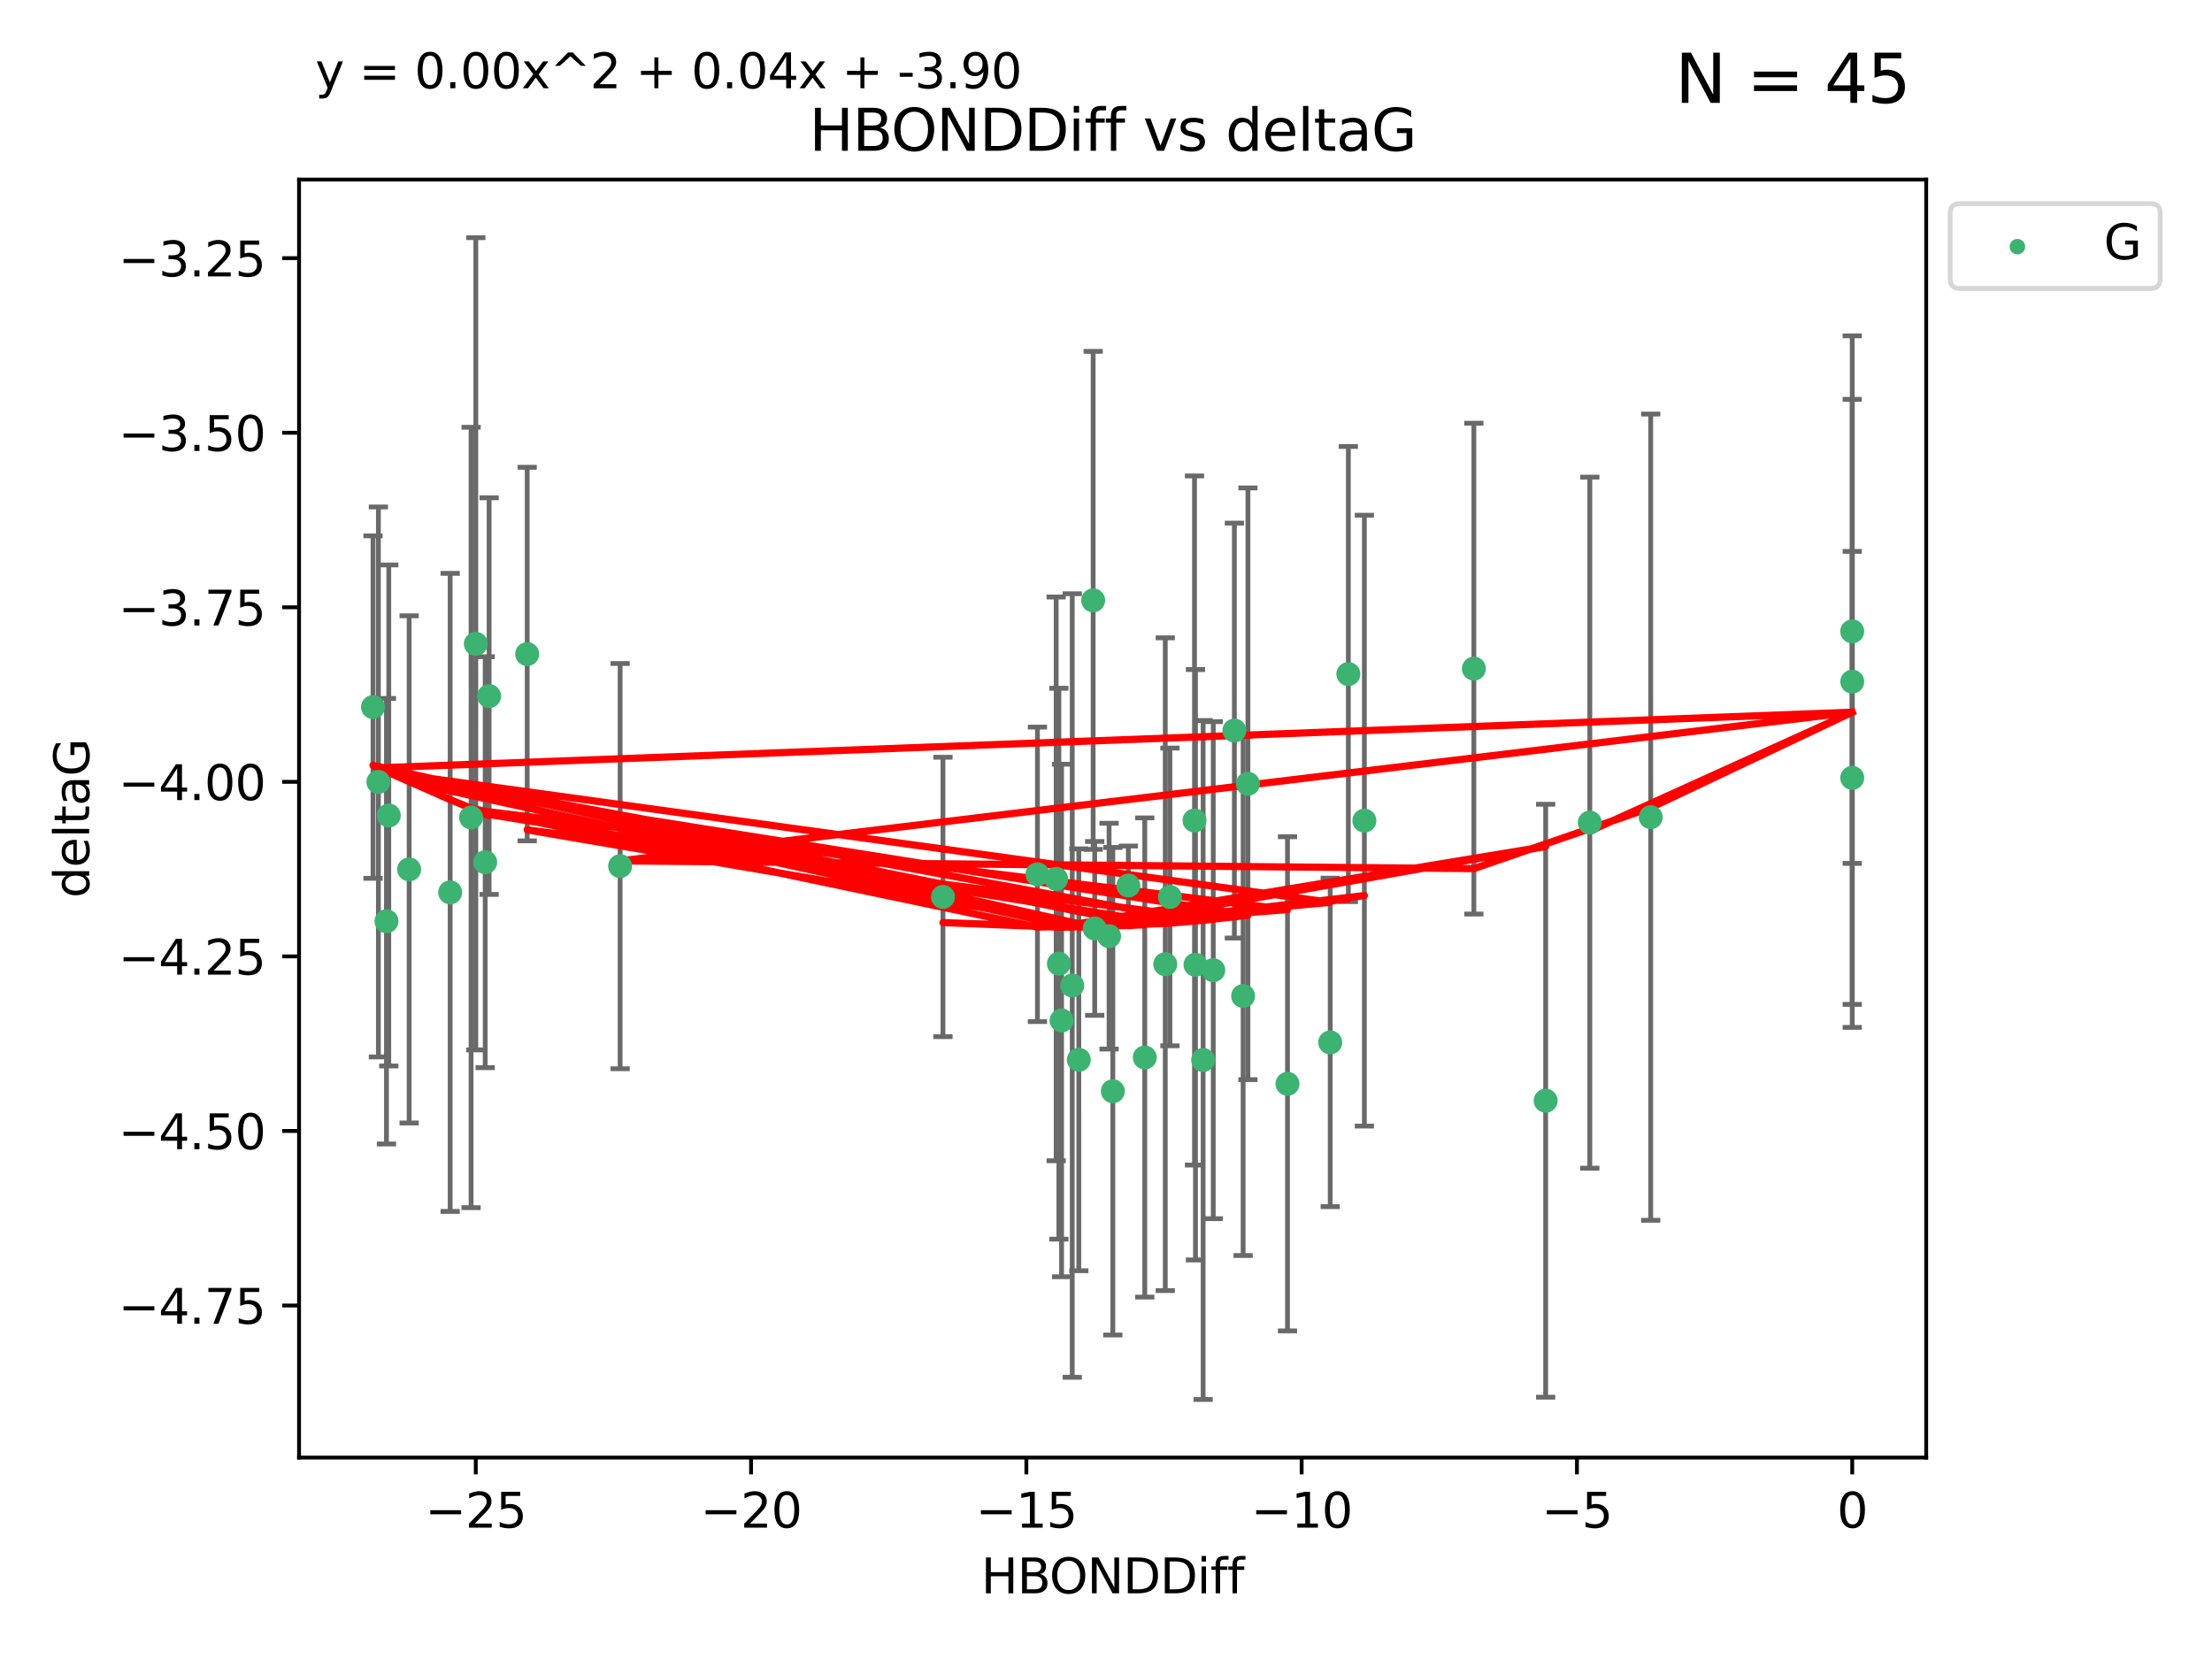 <?xml version="1.0" encoding="utf-8" standalone="no"?>
<!DOCTYPE svg PUBLIC "-//W3C//DTD SVG 1.1//EN"
  "http://www.w3.org/Graphics/SVG/1.1/DTD/svg11.dtd">
<svg xmlns:xlink="http://www.w3.org/1999/xlink" width="460.8pt" height="345.6pt" viewBox="0 0 460.8 345.6" xmlns="http://www.w3.org/2000/svg" version="1.1">
 <defs>
  <style type="text/css">*{stroke-linejoin: round; stroke-linecap: butt}</style>
 </defs>
 <g id="figure_1">
  <g id="patch_1">
   <path d="M 0 345.6 
L 460.8 345.6 
L 460.8 0 
L 0 0 
z
" style="fill: #ffffff"/>
  </g>
  <g id="axes_1">
   <g id="patch_2">
    <path d="M 62.3 303.64 
L 401.26 303.64 
L 401.26 37.411 
L 62.3 37.411 
z
" style="fill: #ffffff"/>
   </g>
   <g id="PathCollection_1">
    <defs>
     <path id="m4f25a2c45f" d="M 0 1.118 
C 0.297 1.118 0.581 1 0.791 0.791 
C 1 0.581 1.118 0.297 1.118 0 
C 1.118 -0.297 1 -0.581 0.791 -0.791 
C 0.581 -1 0.297 -1.118 0 -1.118 
C -0.297 -1.118 -0.581 -1 -0.791 -0.791 
C -1 -0.581 -1.118 -0.297 -1.118 0 
C -1.118 0.297 -1 0.581 -0.791 0.791 
C -0.581 1 -0.297 1.118 0 1.118 
z
" style="stroke: #3cb371"/>
    </defs>
    <g clip-path="url(#p26dec88487)">
     <use xlink:href="#m4f25a2c45f" x="243.714" y="186.849" style="fill: #3cb371; stroke: #3cb371"/>
     <use xlink:href="#m4f25a2c45f" x="250.637" y="220.817" style="fill: #3cb371; stroke: #3cb371"/>
     <use xlink:href="#m4f25a2c45f" x="258.966" y="207.489" style="fill: #3cb371; stroke: #3cb371"/>
     <use xlink:href="#m4f25a2c45f" x="259.966" y="163.278" style="fill: #3cb371; stroke: #3cb371"/>
     <use xlink:href="#m4f25a2c45f" x="85.231" y="181.108" style="fill: #3cb371; stroke: #3cb371"/>
     <use xlink:href="#m4f25a2c45f" x="223.368" y="205.297" style="fill: #3cb371; stroke: #3cb371"/>
     <use xlink:href="#m4f25a2c45f" x="196.437" y="186.849" style="fill: #3cb371; stroke: #3cb371"/>
     <use xlink:href="#m4f25a2c45f" x="221.143" y="212.582" style="fill: #3cb371; stroke: #3cb371"/>
     <use xlink:href="#m4f25a2c45f" x="277.107" y="217.151" style="fill: #3cb371; stroke: #3cb371"/>
     <use xlink:href="#m4f25a2c45f" x="80.99" y="169.879" style="fill: #3cb371; stroke: #3cb371"/>
     <use xlink:href="#m4f25a2c45f" x="238.478" y="220.295" style="fill: #3cb371; stroke: #3cb371"/>
     <use xlink:href="#m4f25a2c45f" x="220.586" y="200.759" style="fill: #3cb371; stroke: #3cb371"/>
     <use xlink:href="#m4f25a2c45f" x="268.211" y="225.778" style="fill: #3cb371; stroke: #3cb371"/>
     <use xlink:href="#m4f25a2c45f" x="99.12" y="134.114" style="fill: #3cb371; stroke: #3cb371"/>
     <use xlink:href="#m4f25a2c45f" x="101.892" y="145.011" style="fill: #3cb371; stroke: #3cb371"/>
     <use xlink:href="#m4f25a2c45f" x="98.136" y="170.293" style="fill: #3cb371; stroke: #3cb371"/>
     <use xlink:href="#m4f25a2c45f" x="216.118" y="182.136" style="fill: #3cb371; stroke: #3cb371"/>
     <use xlink:href="#m4f25a2c45f" x="242.746" y="200.863" style="fill: #3cb371; stroke: #3cb371"/>
     <use xlink:href="#m4f25a2c45f" x="101.076" y="179.61" style="fill: #3cb371; stroke: #3cb371"/>
     <use xlink:href="#m4f25a2c45f" x="93.776" y="185.898" style="fill: #3cb371; stroke: #3cb371"/>
     <use xlink:href="#m4f25a2c45f" x="80.506" y="191.907" style="fill: #3cb371; stroke: #3cb371"/>
     <use xlink:href="#m4f25a2c45f" x="249.039" y="200.976" style="fill: #3cb371; stroke: #3cb371"/>
     <use xlink:href="#m4f25a2c45f" x="248.839" y="170.924" style="fill: #3cb371; stroke: #3cb371"/>
     <use xlink:href="#m4f25a2c45f" x="231.04" y="195.019" style="fill: #3cb371; stroke: #3cb371"/>
     <use xlink:href="#m4f25a2c45f" x="252.743" y="202.104" style="fill: #3cb371; stroke: #3cb371"/>
     <use xlink:href="#m4f25a2c45f" x="109.825" y="136.251" style="fill: #3cb371; stroke: #3cb371"/>
     <use xlink:href="#m4f25a2c45f" x="228.048" y="193.404" style="fill: #3cb371; stroke: #3cb371"/>
     <use xlink:href="#m4f25a2c45f" x="284.223" y="170.956" style="fill: #3cb371; stroke: #3cb371"/>
     <use xlink:href="#m4f25a2c45f" x="231.824" y="227.323" style="fill: #3cb371; stroke: #3cb371"/>
     <use xlink:href="#m4f25a2c45f" x="224.734" y="220.776" style="fill: #3cb371; stroke: #3cb371"/>
     <use xlink:href="#m4f25a2c45f" x="280.886" y="140.416" style="fill: #3cb371; stroke: #3cb371"/>
     <use xlink:href="#m4f25a2c45f" x="235.055" y="184.477" style="fill: #3cb371; stroke: #3cb371"/>
     <use xlink:href="#m4f25a2c45f" x="257.145" y="152.19" style="fill: #3cb371; stroke: #3cb371"/>
     <use xlink:href="#m4f25a2c45f" x="220.018" y="183.088" style="fill: #3cb371; stroke: #3cb371"/>
     <use xlink:href="#m4f25a2c45f" x="321.988" y="229.298" style="fill: #3cb371; stroke: #3cb371"/>
     <use xlink:href="#m4f25a2c45f" x="227.723" y="125.066" style="fill: #3cb371; stroke: #3cb371"/>
     <use xlink:href="#m4f25a2c45f" x="77.707" y="147.298" style="fill: #3cb371; stroke: #3cb371"/>
     <use xlink:href="#m4f25a2c45f" x="78.826" y="162.895" style="fill: #3cb371; stroke: #3cb371"/>
     <use xlink:href="#m4f25a2c45f" x="385.853" y="162.043" style="fill: #3cb371; stroke: #3cb371"/>
     <use xlink:href="#m4f25a2c45f" x="129.184" y="180.43" style="fill: #3cb371; stroke: #3cb371"/>
     <use xlink:href="#m4f25a2c45f" x="307.034" y="139.285" style="fill: #3cb371; stroke: #3cb371"/>
     <use xlink:href="#m4f25a2c45f" x="343.876" y="170.231" style="fill: #3cb371; stroke: #3cb371"/>
     <use xlink:href="#m4f25a2c45f" x="385.853" y="141.996" style="fill: #3cb371; stroke: #3cb371"/>
     <use xlink:href="#m4f25a2c45f" x="331.184" y="171.371" style="fill: #3cb371; stroke: #3cb371"/>
     <use xlink:href="#m4f25a2c45f" x="385.853" y="131.523" style="fill: #3cb371; stroke: #3cb371"/>
    </g>
   </g>
   <g id="matplotlib.axis_1">
    <g id="xtick_1">
     <g id="line2d_1">
      <defs>
       <path id="m63d8d94f23" d="M 0 0 
L 0 3.5 
" style="stroke: #000000; stroke-width: 0.8"/>
      </defs>
      <g>
       <use xlink:href="#m63d8d94f23" x="99.114" y="303.64" style="stroke: #000000; stroke-width: 0.8"/>
      </g>
     </g>
     <g id="text_1">
      <!-- −25 -->
      <g transform="translate(88.562 318.238)scale(0.1 -0.1)">
       <defs>
        <path id="DejaVuSans-2212" d="M 678 2272 
L 4684 2272 
L 4684 1741 
L 678 1741 
L 678 2272 
z
" transform="scale(0.016)"/>
        <path id="DejaVuSans-32" d="M 1228 531 
L 3431 531 
L 3431 0 
L 469 0 
L 469 531 
Q 828 903 1448 1529 
Q 2069 2156 2228 2338 
Q 2531 2678 2651 2914 
Q 2772 3150 2772 3378 
Q 2772 3750 2511 3984 
Q 2250 4219 1831 4219 
Q 1534 4219 1204 4116 
Q 875 4013 500 3803 
L 500 4441 
Q 881 4594 1212 4672 
Q 1544 4750 1819 4750 
Q 2544 4750 2975 4387 
Q 3406 4025 3406 3419 
Q 3406 3131 3298 2873 
Q 3191 2616 2906 2266 
Q 2828 2175 2409 1742 
Q 1991 1309 1228 531 
z
" transform="scale(0.016)"/>
        <path id="DejaVuSans-35" d="M 691 4666 
L 3169 4666 
L 3169 4134 
L 1269 4134 
L 1269 2991 
Q 1406 3038 1543 3061 
Q 1681 3084 1819 3084 
Q 2600 3084 3056 2656 
Q 3513 2228 3513 1497 
Q 3513 744 3044 326 
Q 2575 -91 1722 -91 
Q 1428 -91 1123 -41 
Q 819 9 494 109 
L 494 744 
Q 775 591 1075 516 
Q 1375 441 1709 441 
Q 2250 441 2565 725 
Q 2881 1009 2881 1497 
Q 2881 1984 2565 2268 
Q 2250 2553 1709 2553 
Q 1456 2553 1204 2497 
Q 953 2441 691 2322 
L 691 4666 
z
" transform="scale(0.016)"/>
       </defs>
       <use xlink:href="#DejaVuSans-2212"/>
       <use xlink:href="#DejaVuSans-32" x="83.789"/>
       <use xlink:href="#DejaVuSans-35" x="147.412"/>
      </g>
     </g>
    </g>
    <g id="xtick_2">
     <g id="line2d_2">
      <g>
       <use xlink:href="#m63d8d94f23" x="156.462" y="303.64" style="stroke: #000000; stroke-width: 0.8"/>
      </g>
     </g>
     <g id="text_2">
      <!-- −20 -->
      <g transform="translate(145.909 318.238)scale(0.1 -0.1)">
       <defs>
        <path id="DejaVuSans-30" d="M 2034 4250 
Q 1547 4250 1301 3770 
Q 1056 3291 1056 2328 
Q 1056 1369 1301 889 
Q 1547 409 2034 409 
Q 2525 409 2770 889 
Q 3016 1369 3016 2328 
Q 3016 3291 2770 3770 
Q 2525 4250 2034 4250 
z
M 2034 4750 
Q 2819 4750 3233 4129 
Q 3647 3509 3647 2328 
Q 3647 1150 3233 529 
Q 2819 -91 2034 -91 
Q 1250 -91 836 529 
Q 422 1150 422 2328 
Q 422 3509 836 4129 
Q 1250 4750 2034 4750 
z
" transform="scale(0.016)"/>
       </defs>
       <use xlink:href="#DejaVuSans-2212"/>
       <use xlink:href="#DejaVuSans-32" x="83.789"/>
       <use xlink:href="#DejaVuSans-30" x="147.412"/>
      </g>
     </g>
    </g>
    <g id="xtick_3">
     <g id="line2d_3">
      <g>
       <use xlink:href="#m63d8d94f23" x="213.81" y="303.64" style="stroke: #000000; stroke-width: 0.8"/>
      </g>
     </g>
     <g id="text_3">
      <!-- −15 -->
      <g transform="translate(203.257 318.238)scale(0.1 -0.1)">
       <defs>
        <path id="DejaVuSans-31" d="M 794 531 
L 1825 531 
L 1825 4091 
L 703 3866 
L 703 4441 
L 1819 4666 
L 2450 4666 
L 2450 531 
L 3481 531 
L 3481 0 
L 794 0 
L 794 531 
z
" transform="scale(0.016)"/>
       </defs>
       <use xlink:href="#DejaVuSans-2212"/>
       <use xlink:href="#DejaVuSans-31" x="83.789"/>
       <use xlink:href="#DejaVuSans-35" x="147.412"/>
      </g>
     </g>
    </g>
    <g id="xtick_4">
     <g id="line2d_4">
      <g>
       <use xlink:href="#m63d8d94f23" x="271.157" y="303.64" style="stroke: #000000; stroke-width: 0.8"/>
      </g>
     </g>
     <g id="text_4">
      <!-- −10 -->
      <g transform="translate(260.605 318.238)scale(0.1 -0.1)">
       <use xlink:href="#DejaVuSans-2212"/>
       <use xlink:href="#DejaVuSans-31" x="83.789"/>
       <use xlink:href="#DejaVuSans-30" x="147.412"/>
      </g>
     </g>
    </g>
    <g id="xtick_5">
     <g id="line2d_5">
      <g>
       <use xlink:href="#m63d8d94f23" x="328.505" y="303.64" style="stroke: #000000; stroke-width: 0.8"/>
      </g>
     </g>
     <g id="text_5">
      <!-- −5 -->
      <g transform="translate(321.134 318.238)scale(0.1 -0.1)">
       <use xlink:href="#DejaVuSans-2212"/>
       <use xlink:href="#DejaVuSans-35" x="83.789"/>
      </g>
     </g>
    </g>
    <g id="xtick_6">
     <g id="line2d_6">
      <g>
       <use xlink:href="#m63d8d94f23" x="385.853" y="303.64" style="stroke: #000000; stroke-width: 0.8"/>
      </g>
     </g>
     <g id="text_6">
      <!-- 0 -->
      <g transform="translate(382.671 318.238)scale(0.1 -0.1)">
       <use xlink:href="#DejaVuSans-30"/>
      </g>
     </g>
    </g>
    <g id="text_7">
     <!-- HBONDDiff -->
     <g transform="translate(204.391 331.917)scale(0.1 -0.1)">
      <defs>
       <path id="DejaVuSans-48" d="M 628 4666 
L 1259 4666 
L 1259 2753 
L 3553 2753 
L 3553 4666 
L 4184 4666 
L 4184 0 
L 3553 0 
L 3553 2222 
L 1259 2222 
L 1259 0 
L 628 0 
L 628 4666 
z
" transform="scale(0.016)"/>
       <path id="DejaVuSans-42" d="M 1259 2228 
L 1259 519 
L 2272 519 
Q 2781 519 3026 730 
Q 3272 941 3272 1375 
Q 3272 1813 3026 2020 
Q 2781 2228 2272 2228 
L 1259 2228 
z
M 1259 4147 
L 1259 2741 
L 2194 2741 
Q 2656 2741 2882 2914 
Q 3109 3088 3109 3444 
Q 3109 3797 2882 3972 
Q 2656 4147 2194 4147 
L 1259 4147 
z
M 628 4666 
L 2241 4666 
Q 2963 4666 3353 4366 
Q 3744 4066 3744 3513 
Q 3744 3084 3544 2831 
Q 3344 2578 2956 2516 
Q 3422 2416 3680 2098 
Q 3938 1781 3938 1306 
Q 3938 681 3513 340 
Q 3088 0 2303 0 
L 628 0 
L 628 4666 
z
" transform="scale(0.016)"/>
       <path id="DejaVuSans-4f" d="M 2522 4238 
Q 1834 4238 1429 3725 
Q 1025 3213 1025 2328 
Q 1025 1447 1429 934 
Q 1834 422 2522 422 
Q 3209 422 3611 934 
Q 4013 1447 4013 2328 
Q 4013 3213 3611 3725 
Q 3209 4238 2522 4238 
z
M 2522 4750 
Q 3503 4750 4090 4092 
Q 4678 3434 4678 2328 
Q 4678 1225 4090 567 
Q 3503 -91 2522 -91 
Q 1538 -91 948 565 
Q 359 1222 359 2328 
Q 359 3434 948 4092 
Q 1538 4750 2522 4750 
z
" transform="scale(0.016)"/>
       <path id="DejaVuSans-4e" d="M 628 4666 
L 1478 4666 
L 3547 763 
L 3547 4666 
L 4159 4666 
L 4159 0 
L 3309 0 
L 1241 3903 
L 1241 0 
L 628 0 
L 628 4666 
z
" transform="scale(0.016)"/>
       <path id="DejaVuSans-44" d="M 1259 4147 
L 1259 519 
L 2022 519 
Q 2988 519 3436 956 
Q 3884 1394 3884 2338 
Q 3884 3275 3436 3711 
Q 2988 4147 2022 4147 
L 1259 4147 
z
M 628 4666 
L 1925 4666 
Q 3281 4666 3915 4102 
Q 4550 3538 4550 2338 
Q 4550 1131 3912 565 
Q 3275 0 1925 0 
L 628 0 
L 628 4666 
z
" transform="scale(0.016)"/>
       <path id="DejaVuSans-69" d="M 603 3500 
L 1178 3500 
L 1178 0 
L 603 0 
L 603 3500 
z
M 603 4863 
L 1178 4863 
L 1178 4134 
L 603 4134 
L 603 4863 
z
" transform="scale(0.016)"/>
       <path id="DejaVuSans-66" d="M 2375 4863 
L 2375 4384 
L 1825 4384 
Q 1516 4384 1395 4259 
Q 1275 4134 1275 3809 
L 1275 3500 
L 2222 3500 
L 2222 3053 
L 1275 3053 
L 1275 0 
L 697 0 
L 697 3053 
L 147 3053 
L 147 3500 
L 697 3500 
L 697 3744 
Q 697 4328 969 4595 
Q 1241 4863 1831 4863 
L 2375 4863 
z
" transform="scale(0.016)"/>
      </defs>
      <use xlink:href="#DejaVuSans-48"/>
      <use xlink:href="#DejaVuSans-42" x="75.195"/>
      <use xlink:href="#DejaVuSans-4f" x="142.049"/>
      <use xlink:href="#DejaVuSans-4e" x="220.76"/>
      <use xlink:href="#DejaVuSans-44" x="295.564"/>
      <use xlink:href="#DejaVuSans-44" x="372.566"/>
      <use xlink:href="#DejaVuSans-69" x="449.568"/>
      <use xlink:href="#DejaVuSans-66" x="477.352"/>
      <use xlink:href="#DejaVuSans-66" x="512.557"/>
     </g>
    </g>
   </g>
   <g id="matplotlib.axis_2">
    <g id="ytick_1">
     <g id="line2d_7">
      <defs>
       <path id="m1c3928c61a" d="M 0 0 
L -3.5 0 
" style="stroke: #000000; stroke-width: 0.8"/>
      </defs>
      <g>
       <use xlink:href="#m1c3928c61a" x="62.3" y="271.961" style="stroke: #000000; stroke-width: 0.8"/>
      </g>
     </g>
     <g id="text_8">
      <!-- −4.75 -->
      <g transform="translate(24.655 275.76)scale(0.1 -0.1)">
       <defs>
        <path id="DejaVuSans-34" d="M 2419 4116 
L 825 1625 
L 2419 1625 
L 2419 4116 
z
M 2253 4666 
L 3047 4666 
L 3047 1625 
L 3713 1625 
L 3713 1100 
L 3047 1100 
L 3047 0 
L 2419 0 
L 2419 1100 
L 313 1100 
L 313 1709 
L 2253 4666 
z
" transform="scale(0.016)"/>
        <path id="DejaVuSans-2e" d="M 684 794 
L 1344 794 
L 1344 0 
L 684 0 
L 684 794 
z
" transform="scale(0.016)"/>
        <path id="DejaVuSans-37" d="M 525 4666 
L 3525 4666 
L 3525 4397 
L 1831 0 
L 1172 0 
L 2766 4134 
L 525 4134 
L 525 4666 
z
" transform="scale(0.016)"/>
       </defs>
       <use xlink:href="#DejaVuSans-2212"/>
       <use xlink:href="#DejaVuSans-34" x="83.789"/>
       <use xlink:href="#DejaVuSans-2e" x="147.412"/>
       <use xlink:href="#DejaVuSans-37" x="179.199"/>
       <use xlink:href="#DejaVuSans-35" x="242.822"/>
      </g>
     </g>
    </g>
    <g id="ytick_2">
     <g id="line2d_8">
      <g>
       <use xlink:href="#m1c3928c61a" x="62.3" y="235.598" style="stroke: #000000; stroke-width: 0.8"/>
      </g>
     </g>
     <g id="text_9">
      <!-- −4.50 -->
      <g transform="translate(24.655 239.397)scale(0.1 -0.1)">
       <use xlink:href="#DejaVuSans-2212"/>
       <use xlink:href="#DejaVuSans-34" x="83.789"/>
       <use xlink:href="#DejaVuSans-2e" x="147.412"/>
       <use xlink:href="#DejaVuSans-35" x="179.199"/>
       <use xlink:href="#DejaVuSans-30" x="242.822"/>
      </g>
     </g>
    </g>
    <g id="ytick_3">
     <g id="line2d_9">
      <g>
       <use xlink:href="#m1c3928c61a" x="62.3" y="199.235" style="stroke: #000000; stroke-width: 0.8"/>
      </g>
     </g>
     <g id="text_10">
      <!-- −4.25 -->
      <g transform="translate(24.655 203.034)scale(0.1 -0.1)">
       <use xlink:href="#DejaVuSans-2212"/>
       <use xlink:href="#DejaVuSans-34" x="83.789"/>
       <use xlink:href="#DejaVuSans-2e" x="147.412"/>
       <use xlink:href="#DejaVuSans-32" x="179.199"/>
       <use xlink:href="#DejaVuSans-35" x="242.822"/>
      </g>
     </g>
    </g>
    <g id="ytick_4">
     <g id="line2d_10">
      <g>
       <use xlink:href="#m1c3928c61a" x="62.3" y="162.872" style="stroke: #000000; stroke-width: 0.8"/>
      </g>
     </g>
     <g id="text_11">
      <!-- −4.00 -->
      <g transform="translate(24.655 166.671)scale(0.1 -0.1)">
       <use xlink:href="#DejaVuSans-2212"/>
       <use xlink:href="#DejaVuSans-34" x="83.789"/>
       <use xlink:href="#DejaVuSans-2e" x="147.412"/>
       <use xlink:href="#DejaVuSans-30" x="179.199"/>
       <use xlink:href="#DejaVuSans-30" x="242.822"/>
      </g>
     </g>
    </g>
    <g id="ytick_5">
     <g id="line2d_11">
      <g>
       <use xlink:href="#m1c3928c61a" x="62.3" y="126.509" style="stroke: #000000; stroke-width: 0.8"/>
      </g>
     </g>
     <g id="text_12">
      <!-- −3.75 -->
      <g transform="translate(24.655 130.308)scale(0.1 -0.1)">
       <defs>
        <path id="DejaVuSans-33" d="M 2597 2516 
Q 3050 2419 3304 2112 
Q 3559 1806 3559 1356 
Q 3559 666 3084 287 
Q 2609 -91 1734 -91 
Q 1441 -91 1130 -33 
Q 819 25 488 141 
L 488 750 
Q 750 597 1062 519 
Q 1375 441 1716 441 
Q 2309 441 2620 675 
Q 2931 909 2931 1356 
Q 2931 1769 2642 2001 
Q 2353 2234 1838 2234 
L 1294 2234 
L 1294 2753 
L 1863 2753 
Q 2328 2753 2575 2939 
Q 2822 3125 2822 3475 
Q 2822 3834 2567 4026 
Q 2313 4219 1838 4219 
Q 1578 4219 1281 4162 
Q 984 4106 628 3988 
L 628 4550 
Q 988 4650 1302 4700 
Q 1616 4750 1894 4750 
Q 2613 4750 3031 4423 
Q 3450 4097 3450 3541 
Q 3450 3153 3228 2886 
Q 3006 2619 2597 2516 
z
" transform="scale(0.016)"/>
       </defs>
       <use xlink:href="#DejaVuSans-2212"/>
       <use xlink:href="#DejaVuSans-33" x="83.789"/>
       <use xlink:href="#DejaVuSans-2e" x="147.412"/>
       <use xlink:href="#DejaVuSans-37" x="179.199"/>
       <use xlink:href="#DejaVuSans-35" x="242.822"/>
      </g>
     </g>
    </g>
    <g id="ytick_6">
     <g id="line2d_12">
      <g>
       <use xlink:href="#m1c3928c61a" x="62.3" y="90.146" style="stroke: #000000; stroke-width: 0.8"/>
      </g>
     </g>
     <g id="text_13">
      <!-- −3.50 -->
      <g transform="translate(24.655 93.945)scale(0.1 -0.1)">
       <use xlink:href="#DejaVuSans-2212"/>
       <use xlink:href="#DejaVuSans-33" x="83.789"/>
       <use xlink:href="#DejaVuSans-2e" x="147.412"/>
       <use xlink:href="#DejaVuSans-35" x="179.199"/>
       <use xlink:href="#DejaVuSans-30" x="242.822"/>
      </g>
     </g>
    </g>
    <g id="ytick_7">
     <g id="line2d_13">
      <g>
       <use xlink:href="#m1c3928c61a" x="62.3" y="53.783" style="stroke: #000000; stroke-width: 0.8"/>
      </g>
     </g>
     <g id="text_14">
      <!-- −3.25 -->
      <g transform="translate(24.655 57.582)scale(0.1 -0.1)">
       <use xlink:href="#DejaVuSans-2212"/>
       <use xlink:href="#DejaVuSans-33" x="83.789"/>
       <use xlink:href="#DejaVuSans-2e" x="147.412"/>
       <use xlink:href="#DejaVuSans-32" x="179.199"/>
       <use xlink:href="#DejaVuSans-35" x="242.822"/>
      </g>
     </g>
    </g>
    <g id="text_15">
     <!-- deltaG -->
     <g transform="translate(18.575 187.064)rotate(-90)scale(0.1 -0.1)">
      <defs>
       <path id="DejaVuSans-64" d="M 2906 2969 
L 2906 4863 
L 3481 4863 
L 3481 0 
L 2906 0 
L 2906 525 
Q 2725 213 2448 61 
Q 2172 -91 1784 -91 
Q 1150 -91 751 415 
Q 353 922 353 1747 
Q 353 2572 751 3078 
Q 1150 3584 1784 3584 
Q 2172 3584 2448 3432 
Q 2725 3281 2906 2969 
z
M 947 1747 
Q 947 1113 1208 752 
Q 1469 391 1925 391 
Q 2381 391 2643 752 
Q 2906 1113 2906 1747 
Q 2906 2381 2643 2742 
Q 2381 3103 1925 3103 
Q 1469 3103 1208 2742 
Q 947 2381 947 1747 
z
" transform="scale(0.016)"/>
       <path id="DejaVuSans-65" d="M 3597 1894 
L 3597 1613 
L 953 1613 
Q 991 1019 1311 708 
Q 1631 397 2203 397 
Q 2534 397 2845 478 
Q 3156 559 3463 722 
L 3463 178 
Q 3153 47 2828 -22 
Q 2503 -91 2169 -91 
Q 1331 -91 842 396 
Q 353 884 353 1716 
Q 353 2575 817 3079 
Q 1281 3584 2069 3584 
Q 2775 3584 3186 3129 
Q 3597 2675 3597 1894 
z
M 3022 2063 
Q 3016 2534 2758 2815 
Q 2500 3097 2075 3097 
Q 1594 3097 1305 2825 
Q 1016 2553 972 2059 
L 3022 2063 
z
" transform="scale(0.016)"/>
       <path id="DejaVuSans-6c" d="M 603 4863 
L 1178 4863 
L 1178 0 
L 603 0 
L 603 4863 
z
" transform="scale(0.016)"/>
       <path id="DejaVuSans-74" d="M 1172 4494 
L 1172 3500 
L 2356 3500 
L 2356 3053 
L 1172 3053 
L 1172 1153 
Q 1172 725 1289 603 
Q 1406 481 1766 481 
L 2356 481 
L 2356 0 
L 1766 0 
Q 1100 0 847 248 
Q 594 497 594 1153 
L 594 3053 
L 172 3053 
L 172 3500 
L 594 3500 
L 594 4494 
L 1172 4494 
z
" transform="scale(0.016)"/>
       <path id="DejaVuSans-61" d="M 2194 1759 
Q 1497 1759 1228 1600 
Q 959 1441 959 1056 
Q 959 750 1161 570 
Q 1363 391 1709 391 
Q 2188 391 2477 730 
Q 2766 1069 2766 1631 
L 2766 1759 
L 2194 1759 
z
M 3341 1997 
L 3341 0 
L 2766 0 
L 2766 531 
Q 2569 213 2275 61 
Q 1981 -91 1556 -91 
Q 1019 -91 701 211 
Q 384 513 384 1019 
Q 384 1609 779 1909 
Q 1175 2209 1959 2209 
L 2766 2209 
L 2766 2266 
Q 2766 2663 2505 2880 
Q 2244 3097 1772 3097 
Q 1472 3097 1187 3025 
Q 903 2953 641 2809 
L 641 3341 
Q 956 3463 1253 3523 
Q 1550 3584 1831 3584 
Q 2591 3584 2966 3190 
Q 3341 2797 3341 1997 
z
" transform="scale(0.016)"/>
       <path id="DejaVuSans-47" d="M 3809 666 
L 3809 1919 
L 2778 1919 
L 2778 2438 
L 4434 2438 
L 4434 434 
Q 4069 175 3628 42 
Q 3188 -91 2688 -91 
Q 1594 -91 976 548 
Q 359 1188 359 2328 
Q 359 3472 976 4111 
Q 1594 4750 2688 4750 
Q 3144 4750 3555 4637 
Q 3966 4525 4313 4306 
L 4313 3634 
Q 3963 3931 3569 4081 
Q 3175 4231 2741 4231 
Q 1884 4231 1454 3753 
Q 1025 3275 1025 2328 
Q 1025 1384 1454 906 
Q 1884 428 2741 428 
Q 3075 428 3337 486 
Q 3600 544 3809 666 
z
" transform="scale(0.016)"/>
      </defs>
      <use xlink:href="#DejaVuSans-64"/>
      <use xlink:href="#DejaVuSans-65" x="63.477"/>
      <use xlink:href="#DejaVuSans-6c" x="125"/>
      <use xlink:href="#DejaVuSans-74" x="152.783"/>
      <use xlink:href="#DejaVuSans-61" x="191.992"/>
      <use xlink:href="#DejaVuSans-47" x="253.271"/>
     </g>
    </g>
   </g>
   <g id="LineCollection_1">
    <path d="M 243.714 217.861 
L 243.714 155.837 
" clip-path="url(#p26dec88487)" style="fill: none; stroke: #696969"/>
    <path d="M 250.637 291.539 
L 250.637 150.096 
" clip-path="url(#p26dec88487)" style="fill: none; stroke: #696969"/>
    <path d="M 258.966 261.546 
L 258.966 153.432 
" clip-path="url(#p26dec88487)" style="fill: none; stroke: #696969"/>
    <path d="M 259.966 224.911 
L 259.966 101.645 
" clip-path="url(#p26dec88487)" style="fill: none; stroke: #696969"/>
    <path d="M 85.231 233.938 
L 85.231 128.277 
" clip-path="url(#p26dec88487)" style="fill: none; stroke: #696969"/>
    <path d="M 223.368 286.912 
L 223.368 123.682 
" clip-path="url(#p26dec88487)" style="fill: none; stroke: #696969"/>
    <path d="M 196.437 215.949 
L 196.437 157.749 
" clip-path="url(#p26dec88487)" style="fill: none; stroke: #696969"/>
    <path d="M 221.143 265.964 
L 221.143 159.201 
" clip-path="url(#p26dec88487)" style="fill: none; stroke: #696969"/>
    <path d="M 277.107 251.364 
L 277.107 182.939 
" clip-path="url(#p26dec88487)" style="fill: none; stroke: #696969"/>
    <path d="M 80.99 222.066 
L 80.99 117.692 
" clip-path="url(#p26dec88487)" style="fill: none; stroke: #696969"/>
    <path d="M 238.478 270.209 
L 238.478 170.381 
" clip-path="url(#p26dec88487)" style="fill: none; stroke: #696969"/>
    <path d="M 220.586 258.143 
L 220.586 143.375 
" clip-path="url(#p26dec88487)" style="fill: none; stroke: #696969"/>
    <path d="M 268.211 277.252 
L 268.211 174.304 
" clip-path="url(#p26dec88487)" style="fill: none; stroke: #696969"/>
    <path d="M 99.12 218.716 
L 99.12 49.513 
" clip-path="url(#p26dec88487)" style="fill: none; stroke: #696969"/>
    <path d="M 101.892 186.322 
L 101.892 103.699 
" clip-path="url(#p26dec88487)" style="fill: none; stroke: #696969"/>
    <path d="M 98.136 251.58 
L 98.136 89.006 
" clip-path="url(#p26dec88487)" style="fill: none; stroke: #696969"/>
    <path d="M 216.118 212.806 
L 216.118 151.466 
" clip-path="url(#p26dec88487)" style="fill: none; stroke: #696969"/>
    <path d="M 242.746 268.856 
L 242.746 132.871 
" clip-path="url(#p26dec88487)" style="fill: none; stroke: #696969"/>
    <path d="M 101.076 222.411 
L 101.076 136.809 
" clip-path="url(#p26dec88487)" style="fill: none; stroke: #696969"/>
    <path d="M 93.776 252.358 
L 93.776 119.438 
" clip-path="url(#p26dec88487)" style="fill: none; stroke: #696969"/>
    <path d="M 80.506 238.314 
L 80.506 145.5 
" clip-path="url(#p26dec88487)" style="fill: none; stroke: #696969"/>
    <path d="M 249.039 262.471 
L 249.039 139.481 
" clip-path="url(#p26dec88487)" style="fill: none; stroke: #696969"/>
    <path d="M 248.839 242.699 
L 248.839 99.15 
" clip-path="url(#p26dec88487)" style="fill: none; stroke: #696969"/>
    <path d="M 231.04 218.538 
L 231.04 171.5 
" clip-path="url(#p26dec88487)" style="fill: none; stroke: #696969"/>
    <path d="M 252.743 253.878 
L 252.743 150.331 
" clip-path="url(#p26dec88487)" style="fill: none; stroke: #696969"/>
    <path d="M 109.825 175.158 
L 109.825 97.344 
" clip-path="url(#p26dec88487)" style="fill: none; stroke: #696969"/>
    <path d="M 228.048 211.515 
L 228.048 175.293 
" clip-path="url(#p26dec88487)" style="fill: none; stroke: #696969"/>
    <path d="M 284.223 234.58 
L 284.223 107.333 
" clip-path="url(#p26dec88487)" style="fill: none; stroke: #696969"/>
    <path d="M 231.824 278.104 
L 231.824 176.541 
" clip-path="url(#p26dec88487)" style="fill: none; stroke: #696969"/>
    <path d="M 224.734 264.716 
L 224.734 176.836 
" clip-path="url(#p26dec88487)" style="fill: none; stroke: #696969"/>
    <path d="M 280.886 187.825 
L 280.886 93.006 
" clip-path="url(#p26dec88487)" style="fill: none; stroke: #696969"/>
    <path d="M 235.055 192.714 
L 235.055 176.24 
" clip-path="url(#p26dec88487)" style="fill: none; stroke: #696969"/>
    <path d="M 257.145 195.407 
L 257.145 108.973 
" clip-path="url(#p26dec88487)" style="fill: none; stroke: #696969"/>
    <path d="M 220.018 241.807 
L 220.018 124.368 
" clip-path="url(#p26dec88487)" style="fill: none; stroke: #696969"/>
    <path d="M 321.988 291.056 
L 321.988 167.54 
" clip-path="url(#p26dec88487)" style="fill: none; stroke: #696969"/>
    <path d="M 227.723 176.939 
L 227.723 73.193 
" clip-path="url(#p26dec88487)" style="fill: none; stroke: #696969"/>
    <path d="M 77.707 182.968 
L 77.707 111.628 
" clip-path="url(#p26dec88487)" style="fill: none; stroke: #696969"/>
    <path d="M 78.826 220.182 
L 78.826 105.609 
" clip-path="url(#p26dec88487)" style="fill: none; stroke: #696969"/>
    <path d="M 385.853 209.226 
L 385.853 114.859 
" clip-path="url(#p26dec88487)" style="fill: none; stroke: #696969"/>
    <path d="M 129.184 222.638 
L 129.184 138.222 
" clip-path="url(#p26dec88487)" style="fill: none; stroke: #696969"/>
    <path d="M 307.034 190.412 
L 307.034 88.158 
" clip-path="url(#p26dec88487)" style="fill: none; stroke: #696969"/>
    <path d="M 343.876 254.206 
L 343.876 86.256 
" clip-path="url(#p26dec88487)" style="fill: none; stroke: #696969"/>
    <path d="M 385.853 214.027 
L 385.853 69.965 
" clip-path="url(#p26dec88487)" style="fill: none; stroke: #696969"/>
    <path d="M 331.184 243.353 
L 331.184 99.39 
" clip-path="url(#p26dec88487)" style="fill: none; stroke: #696969"/>
    <path d="M 385.853 179.86 
L 385.853 83.187 
" clip-path="url(#p26dec88487)" style="fill: none; stroke: #696969"/>
   </g>
   <g id="line2d_14">
    <defs>
     <path id="m6f72cb269d" d="M 2 0 
L -2 -0 
" style="stroke: #696969"/>
    </defs>
    <g clip-path="url(#p26dec88487)">
     <use xlink:href="#m6f72cb269d" x="243.714" y="217.861" style="fill: #696969; stroke: #696969"/>
     <use xlink:href="#m6f72cb269d" x="250.637" y="291.539" style="fill: #696969; stroke: #696969"/>
     <use xlink:href="#m6f72cb269d" x="258.966" y="261.546" style="fill: #696969; stroke: #696969"/>
     <use xlink:href="#m6f72cb269d" x="259.966" y="224.911" style="fill: #696969; stroke: #696969"/>
     <use xlink:href="#m6f72cb269d" x="85.231" y="233.938" style="fill: #696969; stroke: #696969"/>
     <use xlink:href="#m6f72cb269d" x="223.368" y="286.912" style="fill: #696969; stroke: #696969"/>
     <use xlink:href="#m6f72cb269d" x="196.437" y="215.949" style="fill: #696969; stroke: #696969"/>
     <use xlink:href="#m6f72cb269d" x="221.143" y="265.964" style="fill: #696969; stroke: #696969"/>
     <use xlink:href="#m6f72cb269d" x="277.107" y="251.364" style="fill: #696969; stroke: #696969"/>
     <use xlink:href="#m6f72cb269d" x="80.99" y="222.066" style="fill: #696969; stroke: #696969"/>
     <use xlink:href="#m6f72cb269d" x="238.478" y="270.209" style="fill: #696969; stroke: #696969"/>
     <use xlink:href="#m6f72cb269d" x="220.586" y="258.143" style="fill: #696969; stroke: #696969"/>
     <use xlink:href="#m6f72cb269d" x="268.211" y="277.252" style="fill: #696969; stroke: #696969"/>
     <use xlink:href="#m6f72cb269d" x="99.12" y="218.716" style="fill: #696969; stroke: #696969"/>
     <use xlink:href="#m6f72cb269d" x="101.892" y="186.322" style="fill: #696969; stroke: #696969"/>
     <use xlink:href="#m6f72cb269d" x="98.136" y="251.58" style="fill: #696969; stroke: #696969"/>
     <use xlink:href="#m6f72cb269d" x="216.118" y="212.806" style="fill: #696969; stroke: #696969"/>
     <use xlink:href="#m6f72cb269d" x="242.746" y="268.856" style="fill: #696969; stroke: #696969"/>
     <use xlink:href="#m6f72cb269d" x="101.076" y="222.411" style="fill: #696969; stroke: #696969"/>
     <use xlink:href="#m6f72cb269d" x="93.776" y="252.358" style="fill: #696969; stroke: #696969"/>
     <use xlink:href="#m6f72cb269d" x="80.506" y="238.314" style="fill: #696969; stroke: #696969"/>
     <use xlink:href="#m6f72cb269d" x="249.039" y="262.471" style="fill: #696969; stroke: #696969"/>
     <use xlink:href="#m6f72cb269d" x="248.839" y="242.699" style="fill: #696969; stroke: #696969"/>
     <use xlink:href="#m6f72cb269d" x="231.04" y="218.538" style="fill: #696969; stroke: #696969"/>
     <use xlink:href="#m6f72cb269d" x="252.743" y="253.878" style="fill: #696969; stroke: #696969"/>
     <use xlink:href="#m6f72cb269d" x="109.825" y="175.158" style="fill: #696969; stroke: #696969"/>
     <use xlink:href="#m6f72cb269d" x="228.048" y="211.515" style="fill: #696969; stroke: #696969"/>
     <use xlink:href="#m6f72cb269d" x="284.223" y="234.58" style="fill: #696969; stroke: #696969"/>
     <use xlink:href="#m6f72cb269d" x="231.824" y="278.104" style="fill: #696969; stroke: #696969"/>
     <use xlink:href="#m6f72cb269d" x="224.734" y="264.716" style="fill: #696969; stroke: #696969"/>
     <use xlink:href="#m6f72cb269d" x="280.886" y="187.825" style="fill: #696969; stroke: #696969"/>
     <use xlink:href="#m6f72cb269d" x="235.055" y="192.714" style="fill: #696969; stroke: #696969"/>
     <use xlink:href="#m6f72cb269d" x="257.145" y="195.407" style="fill: #696969; stroke: #696969"/>
     <use xlink:href="#m6f72cb269d" x="220.018" y="241.807" style="fill: #696969; stroke: #696969"/>
     <use xlink:href="#m6f72cb269d" x="321.988" y="291.056" style="fill: #696969; stroke: #696969"/>
     <use xlink:href="#m6f72cb269d" x="227.723" y="176.939" style="fill: #696969; stroke: #696969"/>
     <use xlink:href="#m6f72cb269d" x="77.707" y="182.968" style="fill: #696969; stroke: #696969"/>
     <use xlink:href="#m6f72cb269d" x="78.826" y="220.182" style="fill: #696969; stroke: #696969"/>
     <use xlink:href="#m6f72cb269d" x="385.853" y="209.226" style="fill: #696969; stroke: #696969"/>
     <use xlink:href="#m6f72cb269d" x="129.184" y="222.638" style="fill: #696969; stroke: #696969"/>
     <use xlink:href="#m6f72cb269d" x="307.034" y="190.412" style="fill: #696969; stroke: #696969"/>
     <use xlink:href="#m6f72cb269d" x="343.876" y="254.206" style="fill: #696969; stroke: #696969"/>
     <use xlink:href="#m6f72cb269d" x="385.853" y="214.027" style="fill: #696969; stroke: #696969"/>
     <use xlink:href="#m6f72cb269d" x="331.184" y="243.353" style="fill: #696969; stroke: #696969"/>
     <use xlink:href="#m6f72cb269d" x="385.853" y="179.86" style="fill: #696969; stroke: #696969"/>
    </g>
   </g>
   <g id="line2d_15">
    <g clip-path="url(#p26dec88487)">
     <use xlink:href="#m6f72cb269d" x="243.714" y="155.837" style="fill: #696969; stroke: #696969"/>
     <use xlink:href="#m6f72cb269d" x="250.637" y="150.096" style="fill: #696969; stroke: #696969"/>
     <use xlink:href="#m6f72cb269d" x="258.966" y="153.432" style="fill: #696969; stroke: #696969"/>
     <use xlink:href="#m6f72cb269d" x="259.966" y="101.645" style="fill: #696969; stroke: #696969"/>
     <use xlink:href="#m6f72cb269d" x="85.231" y="128.277" style="fill: #696969; stroke: #696969"/>
     <use xlink:href="#m6f72cb269d" x="223.368" y="123.682" style="fill: #696969; stroke: #696969"/>
     <use xlink:href="#m6f72cb269d" x="196.437" y="157.749" style="fill: #696969; stroke: #696969"/>
     <use xlink:href="#m6f72cb269d" x="221.143" y="159.201" style="fill: #696969; stroke: #696969"/>
     <use xlink:href="#m6f72cb269d" x="277.107" y="182.939" style="fill: #696969; stroke: #696969"/>
     <use xlink:href="#m6f72cb269d" x="80.99" y="117.692" style="fill: #696969; stroke: #696969"/>
     <use xlink:href="#m6f72cb269d" x="238.478" y="170.381" style="fill: #696969; stroke: #696969"/>
     <use xlink:href="#m6f72cb269d" x="220.586" y="143.375" style="fill: #696969; stroke: #696969"/>
     <use xlink:href="#m6f72cb269d" x="268.211" y="174.304" style="fill: #696969; stroke: #696969"/>
     <use xlink:href="#m6f72cb269d" x="99.12" y="49.513" style="fill: #696969; stroke: #696969"/>
     <use xlink:href="#m6f72cb269d" x="101.892" y="103.699" style="fill: #696969; stroke: #696969"/>
     <use xlink:href="#m6f72cb269d" x="98.136" y="89.006" style="fill: #696969; stroke: #696969"/>
     <use xlink:href="#m6f72cb269d" x="216.118" y="151.466" style="fill: #696969; stroke: #696969"/>
     <use xlink:href="#m6f72cb269d" x="242.746" y="132.871" style="fill: #696969; stroke: #696969"/>
     <use xlink:href="#m6f72cb269d" x="101.076" y="136.809" style="fill: #696969; stroke: #696969"/>
     <use xlink:href="#m6f72cb269d" x="93.776" y="119.438" style="fill: #696969; stroke: #696969"/>
     <use xlink:href="#m6f72cb269d" x="80.506" y="145.5" style="fill: #696969; stroke: #696969"/>
     <use xlink:href="#m6f72cb269d" x="249.039" y="139.481" style="fill: #696969; stroke: #696969"/>
     <use xlink:href="#m6f72cb269d" x="248.839" y="99.15" style="fill: #696969; stroke: #696969"/>
     <use xlink:href="#m6f72cb269d" x="231.04" y="171.5" style="fill: #696969; stroke: #696969"/>
     <use xlink:href="#m6f72cb269d" x="252.743" y="150.331" style="fill: #696969; stroke: #696969"/>
     <use xlink:href="#m6f72cb269d" x="109.825" y="97.344" style="fill: #696969; stroke: #696969"/>
     <use xlink:href="#m6f72cb269d" x="228.048" y="175.293" style="fill: #696969; stroke: #696969"/>
     <use xlink:href="#m6f72cb269d" x="284.223" y="107.333" style="fill: #696969; stroke: #696969"/>
     <use xlink:href="#m6f72cb269d" x="231.824" y="176.541" style="fill: #696969; stroke: #696969"/>
     <use xlink:href="#m6f72cb269d" x="224.734" y="176.836" style="fill: #696969; stroke: #696969"/>
     <use xlink:href="#m6f72cb269d" x="280.886" y="93.006" style="fill: #696969; stroke: #696969"/>
     <use xlink:href="#m6f72cb269d" x="235.055" y="176.24" style="fill: #696969; stroke: #696969"/>
     <use xlink:href="#m6f72cb269d" x="257.145" y="108.973" style="fill: #696969; stroke: #696969"/>
     <use xlink:href="#m6f72cb269d" x="220.018" y="124.368" style="fill: #696969; stroke: #696969"/>
     <use xlink:href="#m6f72cb269d" x="321.988" y="167.54" style="fill: #696969; stroke: #696969"/>
     <use xlink:href="#m6f72cb269d" x="227.723" y="73.193" style="fill: #696969; stroke: #696969"/>
     <use xlink:href="#m6f72cb269d" x="77.707" y="111.628" style="fill: #696969; stroke: #696969"/>
     <use xlink:href="#m6f72cb269d" x="78.826" y="105.609" style="fill: #696969; stroke: #696969"/>
     <use xlink:href="#m6f72cb269d" x="385.853" y="114.859" style="fill: #696969; stroke: #696969"/>
     <use xlink:href="#m6f72cb269d" x="129.184" y="138.222" style="fill: #696969; stroke: #696969"/>
     <use xlink:href="#m6f72cb269d" x="307.034" y="88.158" style="fill: #696969; stroke: #696969"/>
     <use xlink:href="#m6f72cb269d" x="343.876" y="86.256" style="fill: #696969; stroke: #696969"/>
     <use xlink:href="#m6f72cb269d" x="385.853" y="69.965" style="fill: #696969; stroke: #696969"/>
     <use xlink:href="#m6f72cb269d" x="331.184" y="99.39" style="fill: #696969; stroke: #696969"/>
     <use xlink:href="#m6f72cb269d" x="385.853" y="83.187" style="fill: #696969; stroke: #696969"/>
    </g>
   </g>
   <g id="line2d_16">
    <path d="M 243.714 192.314 
L 250.637 191.714 
L 258.966 190.784 
L 259.966 190.656 
L 85.231 162.886 
L 223.368 193.163 
L 196.437 192.19 
L 221.143 193.173 
L 277.107 187.966 
L 80.99 160.962 
L 238.478 192.662 
L 220.586 193.173 
L 268.211 189.483 
L 99.12 168.771 
L 101.892 169.87 
L 98.136 168.375 
L 216.118 193.136 
L 242.746 192.385 
L 101.076 169.549 
L 93.776 166.582 
L 80.506 160.739 
L 249.039 191.866 
L 248.839 191.885 
L 231.04 193.003 
L 252.743 191.5 
L 109.825 172.874 
L 228.048 193.088 
L 284.223 186.565 
L 231.824 192.975 
L 224.734 193.148 
L 280.886 187.243 
L 235.055 192.842 
L 257.145 191.007 
L 220.018 193.172 
L 321.988 176.34 
L 227.723 193.096 
L 77.707 159.433 
L 78.826 159.958 
L 385.853 148.363 
L 129.184 179.334 
L 307.034 180.951 
L 343.876 168.264 
L 385.853 148.363 
L 331.184 173.139 
L 385.853 148.363 
" clip-path="url(#p26dec88487)" style="fill: none; stroke: #ff0000; stroke-width: 1.5; stroke-linecap: square"/>
   </g>
   <g id="line2d_17">
    <defs>
     <path id="md020f4ece0" d="M 0 2 
C 0.53 2 1.039 1.789 1.414 1.414 
C 1.789 1.039 2 0.53 2 0 
C 2 -0.53 1.789 -1.039 1.414 -1.414 
C 1.039 -1.789 0.53 -2 0 -2 
C -0.53 -2 -1.039 -1.789 -1.414 -1.414 
C -1.789 -1.039 -2 -0.53 -2 0 
C -2 0.53 -1.789 1.039 -1.414 1.414 
C -1.039 1.789 -0.53 2 0 2 
z
" style="stroke: #3cb371"/>
    </defs>
    <g clip-path="url(#p26dec88487)">
     <use xlink:href="#md020f4ece0" x="243.714" y="186.849" style="fill: #3cb371; stroke: #3cb371"/>
     <use xlink:href="#md020f4ece0" x="250.637" y="220.817" style="fill: #3cb371; stroke: #3cb371"/>
     <use xlink:href="#md020f4ece0" x="258.966" y="207.489" style="fill: #3cb371; stroke: #3cb371"/>
     <use xlink:href="#md020f4ece0" x="259.966" y="163.278" style="fill: #3cb371; stroke: #3cb371"/>
     <use xlink:href="#md020f4ece0" x="85.231" y="181.108" style="fill: #3cb371; stroke: #3cb371"/>
     <use xlink:href="#md020f4ece0" x="223.368" y="205.297" style="fill: #3cb371; stroke: #3cb371"/>
     <use xlink:href="#md020f4ece0" x="196.437" y="186.849" style="fill: #3cb371; stroke: #3cb371"/>
     <use xlink:href="#md020f4ece0" x="221.143" y="212.582" style="fill: #3cb371; stroke: #3cb371"/>
     <use xlink:href="#md020f4ece0" x="277.107" y="217.151" style="fill: #3cb371; stroke: #3cb371"/>
     <use xlink:href="#md020f4ece0" x="80.99" y="169.879" style="fill: #3cb371; stroke: #3cb371"/>
     <use xlink:href="#md020f4ece0" x="238.478" y="220.295" style="fill: #3cb371; stroke: #3cb371"/>
     <use xlink:href="#md020f4ece0" x="220.586" y="200.759" style="fill: #3cb371; stroke: #3cb371"/>
     <use xlink:href="#md020f4ece0" x="268.211" y="225.778" style="fill: #3cb371; stroke: #3cb371"/>
     <use xlink:href="#md020f4ece0" x="99.12" y="134.114" style="fill: #3cb371; stroke: #3cb371"/>
     <use xlink:href="#md020f4ece0" x="101.892" y="145.011" style="fill: #3cb371; stroke: #3cb371"/>
     <use xlink:href="#md020f4ece0" x="98.136" y="170.293" style="fill: #3cb371; stroke: #3cb371"/>
     <use xlink:href="#md020f4ece0" x="216.118" y="182.136" style="fill: #3cb371; stroke: #3cb371"/>
     <use xlink:href="#md020f4ece0" x="242.746" y="200.863" style="fill: #3cb371; stroke: #3cb371"/>
     <use xlink:href="#md020f4ece0" x="101.076" y="179.61" style="fill: #3cb371; stroke: #3cb371"/>
     <use xlink:href="#md020f4ece0" x="93.776" y="185.898" style="fill: #3cb371; stroke: #3cb371"/>
     <use xlink:href="#md020f4ece0" x="80.506" y="191.907" style="fill: #3cb371; stroke: #3cb371"/>
     <use xlink:href="#md020f4ece0" x="249.039" y="200.976" style="fill: #3cb371; stroke: #3cb371"/>
     <use xlink:href="#md020f4ece0" x="248.839" y="170.924" style="fill: #3cb371; stroke: #3cb371"/>
     <use xlink:href="#md020f4ece0" x="231.04" y="195.019" style="fill: #3cb371; stroke: #3cb371"/>
     <use xlink:href="#md020f4ece0" x="252.743" y="202.104" style="fill: #3cb371; stroke: #3cb371"/>
     <use xlink:href="#md020f4ece0" x="109.825" y="136.251" style="fill: #3cb371; stroke: #3cb371"/>
     <use xlink:href="#md020f4ece0" x="228.048" y="193.404" style="fill: #3cb371; stroke: #3cb371"/>
     <use xlink:href="#md020f4ece0" x="284.223" y="170.956" style="fill: #3cb371; stroke: #3cb371"/>
     <use xlink:href="#md020f4ece0" x="231.824" y="227.323" style="fill: #3cb371; stroke: #3cb371"/>
     <use xlink:href="#md020f4ece0" x="224.734" y="220.776" style="fill: #3cb371; stroke: #3cb371"/>
     <use xlink:href="#md020f4ece0" x="280.886" y="140.416" style="fill: #3cb371; stroke: #3cb371"/>
     <use xlink:href="#md020f4ece0" x="235.055" y="184.477" style="fill: #3cb371; stroke: #3cb371"/>
     <use xlink:href="#md020f4ece0" x="257.145" y="152.19" style="fill: #3cb371; stroke: #3cb371"/>
     <use xlink:href="#md020f4ece0" x="220.018" y="183.088" style="fill: #3cb371; stroke: #3cb371"/>
     <use xlink:href="#md020f4ece0" x="321.988" y="229.298" style="fill: #3cb371; stroke: #3cb371"/>
     <use xlink:href="#md020f4ece0" x="227.723" y="125.066" style="fill: #3cb371; stroke: #3cb371"/>
     <use xlink:href="#md020f4ece0" x="77.707" y="147.298" style="fill: #3cb371; stroke: #3cb371"/>
     <use xlink:href="#md020f4ece0" x="78.826" y="162.895" style="fill: #3cb371; stroke: #3cb371"/>
     <use xlink:href="#md020f4ece0" x="385.853" y="162.043" style="fill: #3cb371; stroke: #3cb371"/>
     <use xlink:href="#md020f4ece0" x="129.184" y="180.43" style="fill: #3cb371; stroke: #3cb371"/>
     <use xlink:href="#md020f4ece0" x="307.034" y="139.285" style="fill: #3cb371; stroke: #3cb371"/>
     <use xlink:href="#md020f4ece0" x="343.876" y="170.231" style="fill: #3cb371; stroke: #3cb371"/>
     <use xlink:href="#md020f4ece0" x="385.853" y="141.996" style="fill: #3cb371; stroke: #3cb371"/>
     <use xlink:href="#md020f4ece0" x="331.184" y="171.371" style="fill: #3cb371; stroke: #3cb371"/>
     <use xlink:href="#md020f4ece0" x="385.853" y="131.523" style="fill: #3cb371; stroke: #3cb371"/>
    </g>
   </g>
   <g id="patch_3">
    <path d="M 62.3 303.64 
L 62.3 37.411 
" style="fill: none; stroke: #000000; stroke-width: 0.8; stroke-linejoin: miter; stroke-linecap: square"/>
   </g>
   <g id="patch_4">
    <path d="M 401.26 303.64 
L 401.26 37.411 
" style="fill: none; stroke: #000000; stroke-width: 0.8; stroke-linejoin: miter; stroke-linecap: square"/>
   </g>
   <g id="patch_5">
    <path d="M 62.3 303.64 
L 401.26 303.64 
" style="fill: none; stroke: #000000; stroke-width: 0.8; stroke-linejoin: miter; stroke-linecap: square"/>
   </g>
   <g id="patch_6">
    <path d="M 62.3 37.411 
L 401.26 37.411 
" style="fill: none; stroke: #000000; stroke-width: 0.8; stroke-linejoin: miter; stroke-linecap: square"/>
   </g>
   <g id="text_16">
    <!-- N = 45 -->
    <g transform="translate(348.951 21.426)scale(0.14 -0.14)">
     <defs>
      <path id="DejaVuSans-20" transform="scale(0.016)"/>
      <path id="DejaVuSans-3d" d="M 678 2906 
L 4684 2906 
L 4684 2381 
L 678 2381 
L 678 2906 
z
M 678 1631 
L 4684 1631 
L 4684 1100 
L 678 1100 
L 678 1631 
z
" transform="scale(0.016)"/>
     </defs>
     <use xlink:href="#DejaVuSans-4e"/>
     <use xlink:href="#DejaVuSans-20" x="74.805"/>
     <use xlink:href="#DejaVuSans-3d" x="106.592"/>
     <use xlink:href="#DejaVuSans-20" x="190.381"/>
     <use xlink:href="#DejaVuSans-34" x="222.168"/>
     <use xlink:href="#DejaVuSans-35" x="285.791"/>
    </g>
   </g>
   <g id="text_17">
    <!-- y = 0.00x^2 + 0.04x + -3.90 -->
    <g transform="translate(65.69 18.387)scale(0.1 -0.1)">
     <defs>
      <path id="DejaVuSans-79" d="M 2059 -325 
Q 1816 -950 1584 -1140 
Q 1353 -1331 966 -1331 
L 506 -1331 
L 506 -850 
L 844 -850 
Q 1081 -850 1212 -737 
Q 1344 -625 1503 -206 
L 1606 56 
L 191 3500 
L 800 3500 
L 1894 763 
L 2988 3500 
L 3597 3500 
L 2059 -325 
z
" transform="scale(0.016)"/>
      <path id="DejaVuSans-78" d="M 3513 3500 
L 2247 1797 
L 3578 0 
L 2900 0 
L 1881 1375 
L 863 0 
L 184 0 
L 1544 1831 
L 300 3500 
L 978 3500 
L 1906 2253 
L 2834 3500 
L 3513 3500 
z
" transform="scale(0.016)"/>
      <path id="DejaVuSans-5e" d="M 2988 4666 
L 4684 2925 
L 4056 2925 
L 2681 4159 
L 1306 2925 
L 678 2925 
L 2375 4666 
L 2988 4666 
z
" transform="scale(0.016)"/>
      <path id="DejaVuSans-2b" d="M 2944 4013 
L 2944 2272 
L 4684 2272 
L 4684 1741 
L 2944 1741 
L 2944 0 
L 2419 0 
L 2419 1741 
L 678 1741 
L 678 2272 
L 2419 2272 
L 2419 4013 
L 2944 4013 
z
" transform="scale(0.016)"/>
      <path id="DejaVuSans-2d" d="M 313 2009 
L 1997 2009 
L 1997 1497 
L 313 1497 
L 313 2009 
z
" transform="scale(0.016)"/>
      <path id="DejaVuSans-39" d="M 703 97 
L 703 672 
Q 941 559 1184 500 
Q 1428 441 1663 441 
Q 2288 441 2617 861 
Q 2947 1281 2994 2138 
Q 2813 1869 2534 1725 
Q 2256 1581 1919 1581 
Q 1219 1581 811 2004 
Q 403 2428 403 3163 
Q 403 3881 828 4315 
Q 1253 4750 1959 4750 
Q 2769 4750 3195 4129 
Q 3622 3509 3622 2328 
Q 3622 1225 3098 567 
Q 2575 -91 1691 -91 
Q 1453 -91 1209 -44 
Q 966 3 703 97 
z
M 1959 2075 
Q 2384 2075 2632 2365 
Q 2881 2656 2881 3163 
Q 2881 3666 2632 3958 
Q 2384 4250 1959 4250 
Q 1534 4250 1286 3958 
Q 1038 3666 1038 3163 
Q 1038 2656 1286 2365 
Q 1534 2075 1959 2075 
z
" transform="scale(0.016)"/>
     </defs>
     <use xlink:href="#DejaVuSans-79"/>
     <use xlink:href="#DejaVuSans-20" x="59.18"/>
     <use xlink:href="#DejaVuSans-3d" x="90.967"/>
     <use xlink:href="#DejaVuSans-20" x="174.756"/>
     <use xlink:href="#DejaVuSans-30" x="206.543"/>
     <use xlink:href="#DejaVuSans-2e" x="270.166"/>
     <use xlink:href="#DejaVuSans-30" x="301.953"/>
     <use xlink:href="#DejaVuSans-30" x="365.576"/>
     <use xlink:href="#DejaVuSans-78" x="429.199"/>
     <use xlink:href="#DejaVuSans-5e" x="488.379"/>
     <use xlink:href="#DejaVuSans-32" x="572.168"/>
     <use xlink:href="#DejaVuSans-20" x="635.791"/>
     <use xlink:href="#DejaVuSans-2b" x="667.578"/>
     <use xlink:href="#DejaVuSans-20" x="751.367"/>
     <use xlink:href="#DejaVuSans-30" x="783.154"/>
     <use xlink:href="#DejaVuSans-2e" x="846.777"/>
     <use xlink:href="#DejaVuSans-30" x="878.564"/>
     <use xlink:href="#DejaVuSans-34" x="942.188"/>
     <use xlink:href="#DejaVuSans-78" x="1005.811"/>
     <use xlink:href="#DejaVuSans-20" x="1064.99"/>
     <use xlink:href="#DejaVuSans-2b" x="1096.777"/>
     <use xlink:href="#DejaVuSans-20" x="1180.566"/>
     <use xlink:href="#DejaVuSans-2d" x="1212.354"/>
     <use xlink:href="#DejaVuSans-33" x="1248.438"/>
     <use xlink:href="#DejaVuSans-2e" x="1312.061"/>
     <use xlink:href="#DejaVuSans-39" x="1343.848"/>
     <use xlink:href="#DejaVuSans-30" x="1407.471"/>
    </g>
   </g>
   <g id="text_18">
    <!-- HBONDDiff vs deltaG -->
    <g transform="translate(168.577 31.411)scale(0.12 -0.12)">
     <defs>
      <path id="DejaVuSans-76" d="M 191 3500 
L 800 3500 
L 1894 563 
L 2988 3500 
L 3597 3500 
L 2284 0 
L 1503 0 
L 191 3500 
z
" transform="scale(0.016)"/>
      <path id="DejaVuSans-73" d="M 2834 3397 
L 2834 2853 
Q 2591 2978 2328 3040 
Q 2066 3103 1784 3103 
Q 1356 3103 1142 2972 
Q 928 2841 928 2578 
Q 928 2378 1081 2264 
Q 1234 2150 1697 2047 
L 1894 2003 
Q 2506 1872 2764 1633 
Q 3022 1394 3022 966 
Q 3022 478 2636 193 
Q 2250 -91 1575 -91 
Q 1294 -91 989 -36 
Q 684 19 347 128 
L 347 722 
Q 666 556 975 473 
Q 1284 391 1588 391 
Q 1994 391 2212 530 
Q 2431 669 2431 922 
Q 2431 1156 2273 1281 
Q 2116 1406 1581 1522 
L 1381 1569 
Q 847 1681 609 1914 
Q 372 2147 372 2553 
Q 372 3047 722 3315 
Q 1072 3584 1716 3584 
Q 2034 3584 2315 3537 
Q 2597 3491 2834 3397 
z
" transform="scale(0.016)"/>
     </defs>
     <use xlink:href="#DejaVuSans-48"/>
     <use xlink:href="#DejaVuSans-42" x="75.195"/>
     <use xlink:href="#DejaVuSans-4f" x="142.049"/>
     <use xlink:href="#DejaVuSans-4e" x="220.76"/>
     <use xlink:href="#DejaVuSans-44" x="295.564"/>
     <use xlink:href="#DejaVuSans-44" x="372.566"/>
     <use xlink:href="#DejaVuSans-69" x="449.568"/>
     <use xlink:href="#DejaVuSans-66" x="477.352"/>
     <use xlink:href="#DejaVuSans-66" x="512.557"/>
     <use xlink:href="#DejaVuSans-20" x="547.762"/>
     <use xlink:href="#DejaVuSans-76" x="579.549"/>
     <use xlink:href="#DejaVuSans-73" x="638.729"/>
     <use xlink:href="#DejaVuSans-20" x="690.828"/>
     <use xlink:href="#DejaVuSans-64" x="722.615"/>
     <use xlink:href="#DejaVuSans-65" x="786.092"/>
     <use xlink:href="#DejaVuSans-6c" x="847.615"/>
     <use xlink:href="#DejaVuSans-74" x="875.398"/>
     <use xlink:href="#DejaVuSans-61" x="914.607"/>
     <use xlink:href="#DejaVuSans-47" x="975.887"/>
    </g>
   </g>
   <g id="legend_1">
    <g id="patch_7">
     <path d="M 408.26 60.089 
L 448.008 60.089 
Q 450.008 60.089 450.008 58.089 
L 450.008 44.411 
Q 450.008 42.411 448.008 42.411 
L 408.26 42.411 
Q 406.26 42.411 406.26 44.411 
L 406.26 58.089 
Q 406.26 60.089 408.26 60.089 
z
" style="fill: #ffffff; opacity: 0.8; stroke: #cccccc; stroke-linejoin: miter"/>
    </g>
    <g id="PathCollection_2">
     <g>
      <use xlink:href="#m4f25a2c45f" x="420.26" y="51.385" style="fill: #3cb371; stroke: #3cb371"/>
     </g>
    </g>
    <g id="text_19">
     <!-- G -->
     <g transform="translate(438.26 54.01)scale(0.1 -0.1)">
      <use xlink:href="#DejaVuSans-47"/>
     </g>
    </g>
   </g>
  </g>
 </g>
 <defs>
  <clipPath id="p26dec88487">
   <rect x="62.3" y="37.411" width="338.96" height="266.229"/>
  </clipPath>
 </defs>
</svg>
